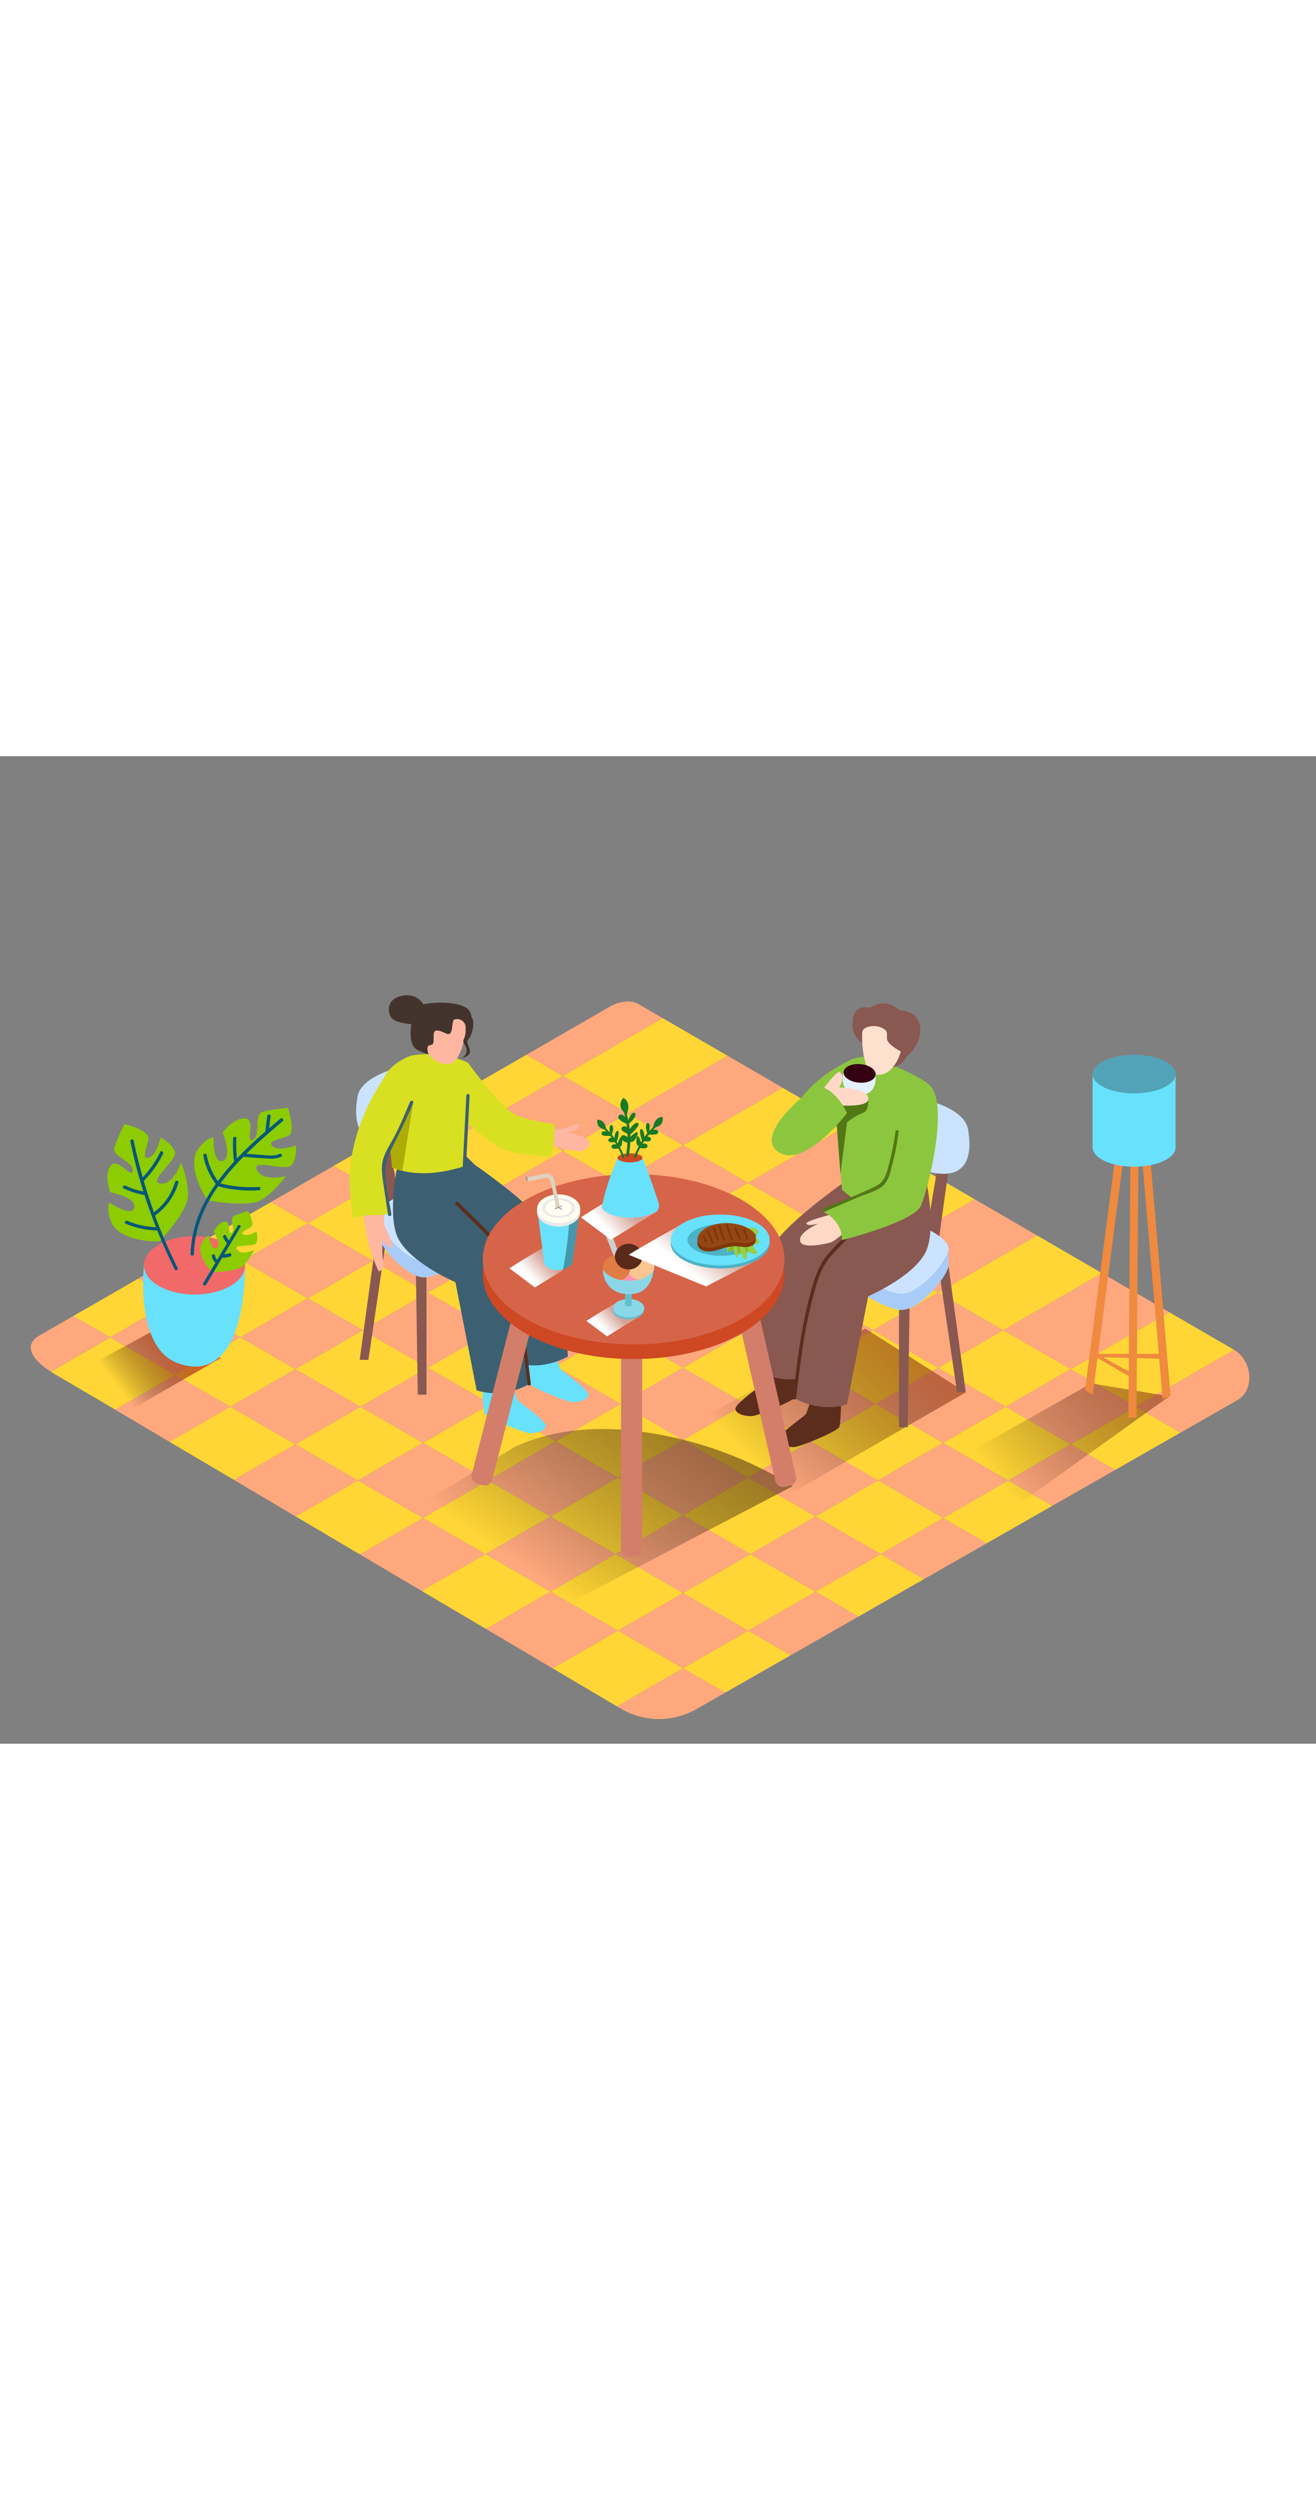 <svg xmlns="http://www.w3.org/2000/svg" xmlns:xlink="http://www.w3.org/1999/xlink" viewBox="0 0 400 300" data-imageid="restaurant-isometric" imageName="Restaurant" class="illustrations_image" style="width: 158px;"><rect x="0" y="0" width="400" height="300" fill="#808080" stroke="none"/><defs><linearGradient id="linear-gradient" x1="163.55" y1="250.4" x2="230.86" y2="156.16" gradientUnits="userSpaceOnUse"><stop offset="0" stop-opacity="0"/><stop offset="1" stop-color="#935a24"/></linearGradient><linearGradient id="linear-gradient-2" x1="231.54" y1="216.91" x2="299.79" y2="148.66" gradientUnits="userSpaceOnUse"><stop offset="0" stop-opacity="0"/><stop offset="1" stop-color="#f15a24"/></linearGradient><linearGradient id="linear-gradient-3" x1="36.06" y1="192.02" x2="57.55" y2="175.14" xlink:href="#linear-gradient-2"/><linearGradient id="linear-gradient-4" x1="303.41" y1="220.35" x2="379.04" y2="158.95" xlink:href="#linear-gradient-2"/><linearGradient id="linear-gradient-5" x1="187.7" y1="169.66" x2="183.37" y2="173.62" gradientUnits="userSpaceOnUse"><stop offset="0" stop-color="#d4a397"/><stop offset="1" stop-color="#fff"/></linearGradient><linearGradient id="linear-gradient-6" x1="166.21" y1="152.88" x2="160.86" y2="157.76" xlink:href="#linear-gradient-5"/><linearGradient id="linear-gradient-7" x1="215.16" y1="146.62" x2="208.3" y2="155.45" xlink:href="#linear-gradient-5"/><linearGradient id="linear-gradient-8" x1="190.28" y1="137.3" x2="183.99" y2="143.04" xlink:href="#linear-gradient-5"/></defs><title>PP</title><g style="isolation:isolate"><g id="Layer_2" data-name="Layer 2"><polygon points="285.14 162.97 315.22 145.6 296.26 134.6 266.13 152 285.14 162.97" fill="#ffa87d"/><polygon points="266.13 196.76 286.65 208.61 305.66 197.63 285.14 185.79 266.13 196.76" fill="#ffa87d"/><polygon points="73.76 153.28 62.6 146.84 42.06 158.68 53.24 165.13 73.76 153.28" fill="#ffa87d"/><polygon points="227.36 219.14 247.88 230.99 266.89 220.02 246.37 208.17 227.36 219.14" fill="#ffa87d"/><polygon points="112.53 130.9 101.41 124.47 82.38 135.44 93.53 141.87 112.53 130.9" fill="#ffa87d"/><polygon points="187.08 242.4 207.6 254.25 228.12 242.4 207.6 230.55 187.08 242.4" fill="#ffa87d"/><polygon points="151.3 108.52 140.21 102.11 121.19 113.08 132.29 119.49 151.3 108.52" fill="#ffa87d"/><path d="M201.44,79.57,194,75.26c-2.64-1.53-6.59-.48-9.18,1.13L160,90.71l11.07,6.39Z" fill="#ffa87d"/><polygon points="207.6 118.2 237.88 100.72 221.15 91.01 190.83 108.52 207.6 118.2" fill="#ffa87d"/><polygon points="246.37 140.58 276.55 123.16 257.6 112.16 227.36 129.61 246.37 140.58" fill="#ffa87d"/><polygon points="188.6 196.76 207.6 207.73 226.61 196.76 207.6 185.79 188.6 196.76" fill="#ffa87d"/><polygon points="246.37 185.35 265.38 174.38 246.37 163.41 227.36 174.38 246.37 185.35" fill="#ffa87d"/><polygon points="168.83 208.17 148.31 220.02 167.32 230.99 187.84 219.14 168.83 208.17" fill="#ffa87d"/><polygon points="168.83 163.41 149.83 174.38 168.83 185.35 187.84 174.38 168.83 163.41" fill="#ffa87d"/><polygon points="207.6 162.97 226.61 152 207.6 141.02 188.59 152 207.6 162.97" fill="#ffa87d"/><polygon points="93.53 164.69 73.01 176.54 89.78 186.22 110.3 174.38 93.53 164.69" fill="#ffa87d"/><polygon points="130.06 185.79 109.54 197.63 128.55 208.61 149.07 196.76 130.06 185.79" fill="#ffa87d"/><polygon points="187.84 129.61 171.06 119.93 152.06 130.9 168.83 140.58 187.84 129.61" fill="#ffa87d"/><polygon points="149.07 152 132.29 142.31 113.29 153.28 130.06 162.97 149.07 152" fill="#ffa87d"/><polygon points="325.42 186.22 355.4 168.92 334.93 157.04 304.9 174.38 325.42 186.22" fill="#ffa87d"/><polygon points="306.42 220.02 319.81 227.75 338.93 216.84 325.42 209.04 306.42 220.02" fill="#ffa87d"/><polygon points="89.78 209.04 71.08 219.84 89.86 230.95 108.79 220.02 89.78 209.04" fill="#ffa87d"/><polygon points="227.36 265.66 240.32 273.14 260.95 261.36 247.88 253.81 227.36 265.66" fill="#ffa87d"/><polygon points="267.65 242.4 280.83 250.01 299.94 239.1 286.65 231.43 267.65 242.4" fill="#ffa87d"/><polygon points="128.55 231.43 109.39 242.49 128.17 253.59 147.56 242.4 128.55 231.43" fill="#ffa87d"/><polygon points="53.24 187.95 34.96 198.5 51.54 208.3 70.02 197.63 53.24 187.95" fill="#ffa87d"/><path d="M22.28,170.07l-10.57,6.09c-5,3.09-1.25,7.69,3.72,10.79l18-10.42Z" fill="#ffa87d"/><path d="M187.52,288.66l1.55.91a22.94,22.94,0,0,0,22.74-.16l8.64-4.93-12.84-7.41Z" fill="#ffa87d"/><path d="M375.11,180.36l-29.92,17.28,13.62,7.86,17.27-9.86C381.57,192.45,380.59,183.55,375.11,180.36Z" fill="#ffa87d"/><polygon points="167.32 253.81 147.71 265.13 167.99 277.12 187.84 265.66 167.32 253.81" fill="#ffa87d"/><polygon points="73.01 176.54 53.24 187.95 70.02 197.63 89.78 186.22 73.01 176.54" fill="#ffd636"/><polygon points="109.54 197.63 89.78 209.04 108.79 220.02 128.55 208.61 109.54 197.63" fill="#ffd636"/><polygon points="187.08 242.4 167.32 253.81 187.84 265.66 207.6 254.25 187.08 242.4" fill="#ffd636"/><polygon points="53.24 165.13 42.06 158.68 22.28 170.07 33.48 176.54 53.24 165.13" fill="#ffd636"/><polygon points="207.6 277.07 220.44 284.48 240.32 273.14 227.36 265.66 207.6 277.07" fill="#ffd636"/><polygon points="148.31 220.02 128.55 231.43 147.56 242.4 167.32 230.99 148.31 220.02" fill="#ffd636"/><polygon points="247.88 253.81 260.95 261.36 280.83 250.01 267.65 242.4 247.88 253.81" fill="#ffd636"/><polygon points="188.6 196.76 168.83 208.17 187.84 219.14 207.6 207.73 188.6 196.76" fill="#ffd636"/><polygon points="130.06 162.97 113.29 153.28 93.53 164.69 110.3 174.38 130.06 162.97" fill="#ffd636"/><polygon points="207.6 230.55 228.12 242.4 247.88 230.99 227.36 219.14 207.6 230.55" fill="#ffd636"/><polygon points="149.83 174.38 130.06 185.79 149.07 196.76 168.83 185.35 149.83 174.38" fill="#ffd636"/><polygon points="93.53 141.87 82.38 135.44 62.6 146.84 73.76 153.28 93.53 141.87" fill="#ffd636"/><polygon points="132.29 119.49 121.19 113.08 101.41 124.47 112.53 130.9 132.29 119.49" fill="#ffd636"/><polygon points="226.61 196.76 246.37 185.35 227.36 174.38 207.6 185.79 226.61 196.76" fill="#ffd636"/><polygon points="187.84 174.38 207.6 162.97 188.59 152 168.83 163.41 187.84 174.38" fill="#ffd636"/><polygon points="246.37 208.17 266.89 220.02 286.65 208.61 266.13 196.76 246.37 208.17" fill="#ffd636"/><polygon points="168.83 140.58 152.06 130.9 132.29 142.31 149.07 152 168.83 140.58" fill="#ffd636"/><polygon points="286.65 231.43 299.94 239.1 319.81 227.75 306.42 220.02 286.65 231.43" fill="#ffd636"/><polygon points="305.66 197.63 325.42 186.22 304.9 174.38 285.14 185.79 305.66 197.63" fill="#ffd636"/><polygon points="226.61 152 246.37 140.58 227.36 129.61 207.6 141.02 226.61 152" fill="#ffd636"/><polygon points="265.38 174.38 285.14 162.97 266.13 152 246.37 163.41 265.38 174.38" fill="#ffd636"/><polygon points="171.06 97.11 159.99 90.71 140.21 102.11 151.3 108.52 171.06 97.11" fill="#ffd636"/><polygon points="187.84 129.61 207.6 118.2 190.83 108.52 171.06 119.93 187.84 129.61" fill="#ffd636"/><polygon points="325.42 209.04 338.93 216.84 358.8 205.5 345.18 197.63 325.42 209.04" fill="#ffd636"/><polygon points="207.6 254.25 227.36 265.66 247.88 253.81 228.12 242.4 207.6 254.25" fill="#ffd636"/><polygon points="187.84 265.66 167.99 277.12 187.52 288.66 207.6 277.07 187.84 265.66" fill="#ffd636"/><path d="M345.18,197.63l29.92-17.28h0l-19.7-11.43-30,17.31Z" fill="#ffd636"/><polygon points="286.65 208.61 306.42 220.02 325.42 209.04 305.66 197.63 286.65 208.61" fill="#ffd636"/><polygon points="247.88 230.99 267.65 242.4 286.65 231.43 266.89 220.02 247.88 230.99" fill="#ffd636"/><polygon points="187.84 265.66 207.6 277.07 227.36 265.66 207.6 254.25 187.84 265.66" fill="#ffa87d"/><polygon points="228.12 242.4 247.88 253.81 267.65 242.4 247.88 230.99 228.12 242.4" fill="#ffa87d"/><polygon points="266.89 220.02 286.65 231.43 306.42 220.02 286.65 208.61 266.89 220.02" fill="#ffa87d"/><polygon points="305.66 197.63 325.42 209.04 345.18 197.63 325.42 186.22 305.66 197.63" fill="#ffa87d"/><polygon points="207.6 207.73 227.36 219.14 246.37 208.17 226.61 196.76 207.6 207.73" fill="#ffd636"/><polygon points="266.13 196.76 285.14 185.79 265.38 174.38 246.37 185.35 266.13 196.76" fill="#ffd636"/><polygon points="187.84 219.14 167.32 230.99 187.08 242.4 207.6 230.55 187.84 219.14" fill="#ffd636"/><polygon points="147.56 242.4 128.17 253.59 147.71 265.13 167.32 253.81 147.56 242.4" fill="#ffd636"/><polygon points="304.9 174.38 334.93 157.04 315.22 145.6 285.14 162.97 304.9 174.38" fill="#ffd636"/><polygon points="167.32 230.99 147.56 242.4 167.32 253.81 187.08 242.4 167.32 230.99" fill="#ffa87d"/><polygon points="187.84 219.14 207.6 230.55 227.36 219.14 207.6 207.73 187.84 219.14" fill="#ffa87d"/><polygon points="226.61 196.76 246.37 208.17 266.13 196.76 246.37 185.35 226.61 196.76" fill="#ffa87d"/><polygon points="285.14 185.79 304.9 174.38 285.14 162.97 265.38 174.38 285.14 185.79" fill="#ffa87d"/><polygon points="227.36 174.38 246.37 163.41 226.61 152 207.6 162.97 227.36 174.38" fill="#ffd636"/><polygon points="187.84 174.38 168.83 185.35 188.6 196.76 207.6 185.79 187.84 174.38" fill="#ffd636"/><polygon points="266.13 152 296.26 134.6 276.55 123.16 246.37 140.58 266.13 152" fill="#ffd636"/><polygon points="108.79 220.02 89.86 230.95 109.39 242.49 128.55 231.43 108.79 220.02" fill="#ffd636"/><polygon points="149.07 196.76 128.55 208.61 148.31 220.02 168.83 208.17 149.07 196.76" fill="#ffd636"/><polygon points="128.55 208.61 108.79 220.02 128.55 231.43 148.31 220.02 128.55 208.61" fill="#ffa87d"/><polygon points="168.83 185.35 149.07 196.76 168.83 208.17 188.6 196.76 168.83 185.35" fill="#ffa87d"/><polygon points="207.6 185.79 227.36 174.38 207.6 162.97 187.84 174.38 207.6 185.79" fill="#ffa87d"/><polygon points="246.37 163.41 266.13 152 246.37 140.58 226.61 152 246.37 163.41" fill="#ffa87d"/><polygon points="110.3 174.38 89.78 186.22 109.54 197.63 130.06 185.79 110.3 174.38" fill="#ffd636"/><polygon points="188.59 152 207.6 141.02 187.84 129.61 168.83 140.58 188.59 152" fill="#ffd636"/><polygon points="70.02 197.63 51.54 208.3 71.08 219.84 89.78 209.04 70.02 197.63" fill="#ffd636"/><polygon points="168.83 163.41 149.07 152 130.06 162.97 149.83 174.38 168.83 163.41" fill="#ffd636"/><polygon points="227.36 129.61 257.6 112.16 237.88 100.72 207.6 118.2 227.36 129.61" fill="#ffd636"/><polygon points="89.78 186.22 70.02 197.63 89.78 209.04 109.54 197.63 89.78 186.22" fill="#ffa87d"/><polygon points="130.06 162.97 110.3 174.38 130.06 185.79 149.83 174.38 130.06 162.97" fill="#ffa87d"/><polygon points="188.59 152 168.83 140.58 149.07 152 168.83 163.41 188.59 152" fill="#ffa87d"/><polygon points="207.6 141.02 227.36 129.61 207.6 118.2 187.84 129.61 207.6 141.02" fill="#ffa87d"/><polygon points="93.53 164.69 73.76 153.28 53.24 165.13 73.01 176.54 93.53 164.69" fill="#ffd636"/><polygon points="190.83 108.52 221.15 91.01 201.44 79.57 171.06 97.11 190.83 108.52" fill="#ffd636"/><path d="M33.48,176.54,15.43,187q.56.35,1.13.67L35,198.5l18.28-10.55Z" fill="#ffd636"/><polygon points="132.29 142.31 112.53 130.9 93.53 141.87 113.29 153.28 132.29 142.31" fill="#ffd636"/><polygon points="171.06 119.93 151.3 108.52 132.29 119.49 152.06 130.9 171.06 119.93" fill="#ffd636"/><polygon points="53.24 165.13 33.48 176.54 53.24 187.95 73.01 176.54 53.24 165.13" fill="#ffa87d"/><polygon points="113.29 153.28 93.53 141.87 73.76 153.28 93.53 164.69 113.29 153.28" fill="#ffa87d"/><polygon points="152.06 130.9 132.29 119.49 112.53 130.9 132.29 142.31 152.06 130.9" fill="#ffa87d"/><polygon points="190.83 108.52 171.06 97.11 151.3 108.52 171.06 119.93 190.83 108.52" fill="#ffa87d"/><polyline points="129.63 158.32 129.63 193.98 126.99 193.98 126.42 157.4" fill="#895851"/><polyline points="114.62 144.6 109.33 183.38 111.98 183.38 117.5 146.04" fill="#895851"/><path d="M113.18,107.74c.7,2,4.65,31.7,4.65,31.7l4-1.33-5.18-30.53" fill="#895851"/><path d="M124.2,137.18s-10.65,4.09-9.58,8.11,9.57,13.87,15,13,12.09-5.59,12.09-5.59" fill="#a9cbf8"/><path d="M124.2,132.29s-10.65,4.09-9.58,8.11,9.57,13.87,15,13,12.09-5.59,12.09-5.59" fill="#cbe3ff"/><path d="M120,94.94s-10.29,2.57-11.33,8.49-1.34,16.84,13.26,12.6,7.71-15.21,7.71-15.21" fill="#cbe3ff"/><path d="M167.38,177.33s2.46,8.07,3,8.89,8.61,6.15,8.48,7.79-3.18,2.32-5.08,2.19-12.83-4.7-13.52-6-.68-12.83-.68-12.83Z" fill="#68e1fd" class="target-color"/><path d="M154.41,186.77s2.46,8.07,3,8.89,8.61,6.15,8.48,7.79-3.18,2.32-5.08,2.19-12.83-4.7-13.52-6-.68-12.83-.68-12.83Z" fill="#68e1fd" class="target-color"/><path d="M144.34,124.14S165.4,138.59,168.12,146s4.5,36.35,4.5,36.35-7.37,4.58-15.94,1.88l-6.45-32.85s-15.31-6.54-18-14.72.94-23.43.94-23.43" fill="#3c6071"/><path d="M121.37,121.65s-3.63,15.26-.94,23.43,18,14.72,18,14.72l6.45,32.85c8.57,2.69,15.94-1.88,15.94-1.88s-1.78-29-4.5-36.35-23.77-21.81-23.77-21.81,3.82-7.7.84-11S121.37,121.65,121.37,121.65Z" fill="#3c6071"/><path d="M139.27,135.52c3.79,3.78,7.85,7.43,11.38,11.46,3.06,3.5,4.27,7.95,5.46,12.35,2.77,10.26,4,20.85,5.23,31.38.07.64-.93.63-1,0-1.18-10.13-2.38-20.31-5-30.2-1.26-4.85-2.53-9.67-6-13.44s-7.21-7.24-10.82-10.84A.5.5,0,0,1,139.27,135.52Z" fill="#5c2d1d"/><path d="M165.08,113.41s4.57,0,5.18,0,5.46-2.15,5.71-1.4c.54,1.62-3.42,2.25-3.42,2.25s5.81,1.12,6.58,2.79-1.43,2.46-2.27,2.88-6.6-.86-6.6-.86L163,117" fill="#ffb7a2"/><path d="M168.56,111.76c-3.79-.52-8.61-1.38-11.55-2.67-4.09-1.79-11.37-11.33-14.69-15.88-.59-.29-1.2-.55-1.81-.79l-.87,17.36s6.41,5,11,8.48c3.1,2.36,11.71,3.15,17,3.42A54.41,54.41,0,0,0,168.56,111.76Z" fill="#d9e021"/><path d="M141.2,124.55c.59-5.63,1.58-15.31,1.48-15.5-3.1-6.17-23.26-5.66-24.24-2.57-.71,2.24.2,12.8.75,18.49C126.16,127.78,134.06,126.81,141.2,124.55Z" fill="#d9e021"/><path d="M115.11,156.48a49.37,49.37,0,0,1-3.51-9.94,86.18,86.18,0,0,1-1.42-11.33l6.57,3.28v3.9s3.16,6.21,2.29,6.75-2.72-2-2.72-2a27.42,27.42,0,0,0,0,5.34C116.63,154.16,116.82,156.16,115.11,156.48Z" fill="#ffb7a2"/><path d="M106.22,126.85c1.32-16.22,8.94-26.4,11-30.1,1.53-2.79,5.49-5,7.65-5.76.93-.17,1.86-.31,2.81-.39l2.23-.1A28,28,0,0,1,141.95,93a50.79,50.79,0,0,1,1.16,11.08c-1.63,5.17-3.18,10.36-4.77,15.54-6.27-.35-18.58-4-18.58-4l-3.46,9.25s1.4,9.17,1.89,14c-2.3,1-5.52.19-8,.83-1.15.3-2,.25-3.12.54C106.74,136.29,106,129.13,106.22,126.85Z" fill="#d9e021"/><path d="M141.71,79.82c.32.15-.52,14.81-6.45,13.7s-6.1-6-6-7.22,2.69-4.45,3.55-5.67S140.34,79.17,141.71,79.82Z" fill="#ffb7a2"/><path d="M141.51,83.63l.2-3.8s-2.9-1-3.76.23,0,5.3-2.47,4.14-3.64-1.34-3.68.58.28,2.85-1.09,3-.56,2.44-.56,2.44,1.11,1-3.13-.92S125.35,76,128.5,75.39c5-1,13.66-.8,14.58,2.83A5,5,0,0,1,141.51,83.63Z" fill="#42342d"/><path d="M143.25,79.32c1.36,1.14.17,5.64-.84,6.65s.55,2.34.42,3.9-3.11,2-3.11,2a2.56,2.56,0,0,0,1.57-4.08c-1.29-2,.56-1.61.26-5.26A2.59,2.59,0,0,0,138,80.05s.18-2.49,2.24-2.27A4.56,4.56,0,0,1,143.25,79.32Z" fill="#42342d"/><path d="M129.84,78.27s-1-6.16-6.75-5.61-5.48,5.18-4,6.93,7.47,1.94,7.47,1.94" fill="#42342d"/><path d="M141.74,103.1c0-.64,1-.64,1,0l-1.35,26.52c0,.64-1,.64-1,0Z" fill="#3c6071"/><polygon points="125.58 105.25 122.29 125.96 119.19 124.98 118.58 117.86 125.58 105.25" fill="#adad05"/><path d="M116.56,122.08c.82-2.48,2.39-4.7,3.56-7,1.66-3.29,3.08-6.68,4.5-10.08.24-.59,1.21-.33,1,.27-2.14,5.13-4.59,10-7.11,15-2.88,5.68-.45,12.84.45,18.83.09.63-.87.9-1,.27q-.75-5-1.5-9.93C116.1,126.92,115.76,124.5,116.56,122.08Z" fill="#3c6071"/><path d="M203.45,206.7c-15.48-3.32-32.51-3.66-47.08,3.18l-37.08,22.74c5.19,4.22,43,23.82,48.68,27.28l73-38.15A116.24,116.24,0,0,0,203.45,206.7Z" fill="url(#linear-gradient)"/><polyline points="293.55 193.26 229.71 230.12 203.98 206.1 243.39 184.76 263 173.88 293.55 193.26" fill="url(#linear-gradient-2)"/><polyline points="273.25 168.21 273.25 203.87 275.89 203.87 276.46 167.28" fill="#895851"/><polyline points="288.26 154.49 293.55 193.26 290.91 193.26 285.38 155.93" fill="#895851"/><path d="M235,181.6s-2.46,8.07-3,8.89-8.61,6.15-8.48,7.79,3.18,2.32,5.08,2.19,12.83-4.7,13.52-6,.68-12.83.68-12.83Z" fill="#5c2d1d"/><path d="M247.92,191s-2.46,8.07-3,8.89-8.61,6.15-8.48,7.79,3.18,2.32,5.08,2.19,12.83-4.7,13.52-6,.68-12.83.68-12.83Z" fill="#5c2d1d"/><path d="M289.7,117.63c-.7,2-4.65,31.7-4.65,31.7l-4-1.33,5.18-30.53" fill="#895851"/><polyline points="288.26 154.49 288.34 149.7 284.1 151.15 285.38 155.93" fill="#a9cbf8"/><path d="M278.68,147.07s10.65,4.09,9.58,8.11-9.57,13.87-15,13-12.09-5.59-12.09-5.59" fill="#a9cbf8"/><path d="M278.68,142.17s10.65,4.09,9.58,8.11-9.57,13.87-15,13-12.09-5.59-12.09-5.59" fill="#cbe3ff"/><path d="M282.9,104.83s10.29,2.57,11.33,8.49,1.34,16.84-13.26,12.6-7.71-15.21-7.71-15.21" fill="#cbe3ff"/><path d="M258,128.42s-21.06,14.45-23.77,21.81-4.5,36.35-4.5,36.35,7.37,4.58,15.94,1.88l6.45-32.85s15.31-6.54,18-14.72-.94-23.43-.94-23.43" fill="#895851"/><path d="M269.79,136.87S248.73,151.32,246,158.68s-4.5,36.35-4.5,36.35,7.37,4.58,15.94,1.88l6.45-32.85s15.31-6.54,18-14.72-.94-23.43-.94-23.43" fill="#895851"/><path d="M278.15,137.18c3.59-8.74,6.84-34.09,4.67-36.88-2.54-3.27-17-8.61-17-8.61a10.75,10.75,0,0,0-9.87,2.25c-3.52,3-1,26.14,0,37.76C262.07,137.38,269.32,138.77,278.15,137.18Z" fill="#8cc63f"/><path d="M279.54,81.62c-.73-3.22-3.29-4.35-6.18-4.41a6.21,6.21,0,0,0-1.88-1.41,6.72,6.72,0,0,0-7.08.72,4.56,4.56,0,0,0-2.28-.19c-2.27.43-3,2.6-2.93,4.65,0,.08,0,.16,0,.24-.52,3.49,2.53,5.65,2.53,5.65l9.65,7.7a8,8,0,0,0,3.45-2.08,4.26,4.26,0,0,0,.75-1.33,1.68,1.68,0,0,0,.26-.17C278.52,88.78,280.34,85.15,279.54,81.62Z" fill="#895851"/><path d="M262.05,84.07c0,1.21-.38,12.58,4.76,12.72s7-7.08,7-7.08-4.22-2.17-4.22-3.92.34-2.45-1.76-3.37S262,82.06,262.05,84.07Z" fill="#ffe0ce"/><path d="M259.15,92S243,98.82,240.47,110.58c-3.5,16.3,17.56-.78,17.56-.78" fill="#8cc63f"/><path d="M256.41,96s-1.95,6.17,4.34,6.8,5.4-6,5.4-6" fill="#e4f1ff"/><ellipse cx="261.28" cy="96.36" rx="2.82" ry="4.89" transform="translate(143.66 348.78) rotate(-85.26)" fill="#350011"/><path d="M263.9,104s.46,3.7-1.69,4.38a17.69,17.69,0,0,0-4.76,2.89l-2,15.71L254.34,112l1.38-6.66Z" fill="#527717"/><path d="M248,104s6.24-8.67,7.18-8.06c2.06,1.36-.1,4.7-.1,4.7s8.65.17,8.87,3.36-11.06,1.91-11.06,1.91l-3,2.13" fill="#ffd8c6"/><path d="M248.95,100.19c-1.3-.3-20.41,14.41-12.43,20,7.8,5.45,20.93-11.76,20.93-11.76S254.5,101.47,248.95,100.19Z" fill="#8cc63f"/><path d="M263.06,139.79c-3.79,3.78-7.85,7.43-11.38,11.46-3.06,3.5-4.27,7.95-5.46,12.35-2.77,10.26-4,20.85-5.23,31.38-.07.64.93.63,1,0,1.18-10.13,2.38-20.31,5-30.2,1.26-4.85,2.53-9.67,6-13.44s7.21-7.24,10.82-10.84A.5.5,0,0,0,263.06,139.79Z" fill="#5c2d1d"/><path d="M255,138.61s-10.22,2.45-9.88,3.38,3.69,0,3.69,0-6.85,2.86-5.45,5.7c.91,1.84,7.41.59,9.17,0s6.58-5.28,6.58-5.28Z" fill="#ffd8c6"/><path d="M273.25,110.71s-2.2,15.9-3.87,18-19,9.77-19,9.77,5.65,2.54,5.52,8.54c0,0,21.8-5.44,24-10.45s8.51-30.2,2.94-36.32S273.25,110.71,273.25,110.71Z" fill="#8cc63f"/><path d="M272.14,114.08a65.11,65.11,0,0,1-1.67,8.85c-.73,2.77-1.25,6.1-4,7.52-5.13,2.67-10.75,4.65-16.06,6.94-.59.25-.08,1.12.5.86l10-4.31c2.4-1,6-1.85,7.85-3.82,1.6-1.72,2.09-4.76,2.66-6.93a67.3,67.3,0,0,0,1.71-9.12C273.22,113.44,272.22,113.45,272.14,114.08Z" fill="#527717"/><path d="M38.28,199.4l28.9-16.6L47,174.32,21.87,188A145.55,145.55,0,0,0,38.28,199.4Z" fill="url(#linear-gradient-3)"/><path d="M43.77,154.67s-2.9,24.92,10.28,29.74,20.24-7.72,20.44-29.74" fill="#68e1fd" class="target-color"/><ellipse cx="59.14" cy="154.67" rx="15.36" ry="8.88" fill="#f2696a"/><path d="M63.07,134.92s-6-8.71-3.4-14.72c0,0,2.17-3.87,5.24-4.48,0,0-.31,8.25,2.77,7.2s0-8.64,0-8.64,3.23-4.37,6.76-4.23,0,7.72,2.46,6.46.15-7.71,2.92-8.48a58.06,58.06,0,0,1,7.68-1.23s2.61,7.53,0,8.6-6.45,1.44-4.61,3.1,7.07-.25,7.07-.25.33,4.24-1.45,6.07-12.22-2.22-10.38,1.42,8.76,1.82,8.76,1.82-3.53,5.05-7.68,7.35S63.07,134.92,63.07,134.92Z" fill="#8ccc00"/><path d="M64.48,156.71s-4.35-4.3-3.5-8c0,0,.82-2.43,2.5-3.1,0,0,.71,4.72,2.34,3.79s-.92-4.9-.92-4.9,1.37-2.83,3.39-3.12.82,4.38,2.09,3.41-.74-4.39.75-5.12a33.54,33.54,0,0,1,4.23-1.52s2.29,4,.92,4.88-3.51,1.51-2.29,2.25,4-.89,4-.89.64,2.37-.18,3.6-7.18,0-5.74,1.91,5.17.1,5.17.1a16.35,16.35,0,0,1-3.58,5C71.53,156.74,64.48,156.71,64.48,156.71Z" fill="#8ccc00"/><path d="M48.47,147.42s-10.58.41-14.24-5c0,0-2.1-3.91-1-6.83,0,0,6.8,4.69,7.56,1.54s-7.28-4.64-7.28-4.64-2-5.07.06-8,6.51,4.15,6.77,1.4-6.42-4.27-5.58-7a58.06,58.06,0,0,1,3.09-7.14s7.75,1.84,7.26,4.62-2.25,6.22.14,5.55,3.59-6.09,3.59-6.09,3.75,2,4.34,4.48-8.44,9.12-4.38,9.52,6.24-6.41,6.24-6.41,2.36,5.69,2.08,10.43S48.47,147.42,48.47,147.42Z" fill="#8ccc00"/><path d="M85.2,110.14q-1.68,1.42-3.38,2.9c.12-1.2.26-2.39.45-3.58.1-.63-.86-.9-1-.27q-.38,2.39-.58,4.8c-3,2.6-5.91,5.32-8.65,8.21a35.69,35.69,0,0,1-.18-6.11c0-.64-1-.64-1,0a36.71,36.71,0,0,0,.3,7.06,69.17,69.17,0,0,0-4.92,5.94,19.81,19.81,0,0,1-3.43-8c-.12-.63-1.08-.36-1,.27a20.49,20.49,0,0,0,3.69,8.47.51.51,0,0,0,.1.09c-4.4,6.23-7.42,13.22-7.68,21.32,0,.64,1,.64,1,0,.25-7.8,3.14-14.56,7.36-20.59a38.56,38.56,0,0,0,12.39,1.21c.64,0,.64-1,0-1A37.78,37.78,0,0,1,67,129.78a72.53,72.53,0,0,1,7-8.09l.09,0c2.33.21,4.67.41,7,.5a8.55,8.55,0,0,0,4.35-.5c.58-.29.07-1.15-.5-.86-1.62.81-3.87.38-5.6.28-1.48-.09-3-.21-4.44-.34,3.57-3.53,7.38-6.81,11.07-9.94C86.4,110.43,85.69,109.73,85.2,110.14Z" fill="#06577a"/><path d="M54.22,129.61a.5.5,0,0,0-1-.27,17.71,17.71,0,0,1-6.42,9.22q-1.7-4.72-3.11-9.53a29.87,29.87,0,0,0,5.87-8.28c.28-.58-.59-1.09-.86-.5a29.1,29.1,0,0,1-5.33,7.67c-1-3.68-2-7.39-2.74-11.15-.13-.63-1.09-.36-1,.27q1.59,7.7,3.94,15.2a23.45,23.45,0,0,1-5.46-1.78c-.58-.27-1.09.59-.5.86a24.53,24.53,0,0,0,6.31,2h0c1.05,3.29,2.24,6.54,3.5,9.76a24.18,24.18,0,0,1-8.7-1.92c-.59-.25-1.1.61-.5.86a25.51,25.51,0,0,0,9.59,2.07q2.41,6,5.3,11.83c.29.58,1.15.07.86-.5a156.06,156.06,0,0,1-6.85-15.87h0A18.81,18.81,0,0,0,54.22,129.61Z" fill="#06577a"/><path d="M72.33,142.53l-2.75,4.61a8.62,8.62,0,0,1-.87-1.44c-.28-.58-1.14-.07-.86.5A9.53,9.53,0,0,0,69,148l0,0-3,5a2,2,0,0,1-.61-1.2c-.08-.63-1.08-.64-1,0a3.15,3.15,0,0,0,1.1,2.06l-3.73,6.26a.5.5,0,0,0,.86.5l4.92-8.25a7.47,7.47,0,0,0,2.43-.37c.61-.2.35-1.17-.27-1a6.65,6.65,0,0,1-1.55.29l5-8.36A.5.5,0,0,0,72.33,142.53Z" fill="#06577a"/><rect x="151.95" y="147.96" width="6.42" height="74.46" rx="2.26" ry="2.26" transform="translate(50.78 -32.7) rotate(14.36)" fill="#d37e6a"/><rect x="188.76" y="168.74" width="6.42" height="74.46" rx="2.26" ry="2.26" fill="#d37e6a"/><rect x="227.87" y="148.26" width="6.42" height="74.46" rx="2.26" ry="2.26" transform="translate(-35.36 55.81) rotate(-12.8)" fill="#d37e6a"/><ellipse cx="192.59" cy="157.28" rx="45.85" ry="25.87" fill="#ce4823"/><ellipse cx="192.59" cy="152.83" rx="45.85" ry="25.87" fill="#d66449"/><path d="M331.66,190.54l-38.14,21.52s4.47,8.87,17.36,14.29l44.52-31.88" fill="url(#linear-gradient-4)"/><path d="M334.49,181.56a3,3,0,0,1-1.23-.27l-.19,1.25,20,.51v-1.49Z" fill="#ef8a3f"/><path d="M333.25,181.34l-.18,1.2,11.05,6.38v-1.55C340.39,185.56,336.8,183.49,333.25,181.34Z" fill="#ef8a3f"/><path d="M344.41,95a3.19,3.19,0,0,1-1.92-.28L329.8,192.61c.77.47,1.57.89,2.35,1.33L345,95Z" fill="#ef8a3f"/><path d="M347.33,94.92a6.38,6.38,0,0,1-1.39,0c-.37,0-.75,0-1.12.06l8.57,100.34a20.33,20.33,0,0,1,2-.85l.34-.17.06,0Z" fill="#ef8a3f"/><path d="M345.94,94.93a11.51,11.51,0,0,0-1.53.11,3.81,3.81,0,0,1-.6,0l-.84,106h0a2.61,2.61,0,0,1,1.34-.11H345l.42,0,.84-106Z" fill="#ef8a3f"/><path d="M332.1,96.62v21.92s25.22.75,25.22,0V96.62" fill="#68e1fd" class="target-color"/><ellipse cx="344.71" cy="96.58" rx="12.61" ry="5.84" fill="#68e1fd" class="target-color"/><ellipse cx="344.71" cy="96.58" rx="12.61" ry="5.84" fill="#3c6071" opacity="0.49"/><ellipse cx="344.71" cy="118.87" rx="12.61" ry="5.84" fill="#68e1fd" class="target-color"/><path d="M194.13,169.69c0-.45,0-.89-.08-1.33l-5.66-2.88c-2.57,1.39-7.71,4.45-10.14,6.08l6.25,4.7,10.32-6.36c.26-.37-.79.3-.66-.13A.15.15,0,0,1,194.13,169.69Z" fill="url(#linear-gradient-5)" style="mix-blend-mode:multiply"/><path d="M188.36,152s-2.94-8.66-3.67-9.14-1.84.39-1.46.89,3.91,9.57,3.91,9.57" fill="#cccece"/><rect x="187.15" y="155.7" width="7.11" height="5.21" fill="#fc93b4"/><ellipse cx="190.95" cy="168.27" rx="4.75" ry="2.8" fill="#64becc"/><ellipse cx="191.08" cy="167.7" rx="4.75" ry="2.8" fill="#8bd7e8"/><path d="M190,163.16v3.68a1.7,1.7,0,0,0,2,0v-3.68" fill="#64becc"/><ellipse cx="194.71" cy="155.14" rx="4.18" ry="3.91" fill="#f8c691"/><ellipse cx="187.41" cy="155.51" rx="4.18" ry="3.91" fill="#e07d46"/><ellipse cx="191.08" cy="152.02" rx="4.18" ry="3.91" fill="#592a1a"/><path d="M183.24,155.93s1.86,3.43,8,3.43,7.44-3.43,7.44-3.43-.33,7.52-7.32,7.52S183.24,158,183.24,155.93Z" fill="#8bd7e8"/><path d="M166.42,148.59c-3.36,1.88-8.83,5.15-11.55,7l7.71,5.8,8.44-5.2A23.59,23.59,0,0,0,166.42,148.59Z" fill="url(#linear-gradient-6)" style="mix-blend-mode:multiply"/><path d="M160,127.64s-.31.14-.18.7.44.54.64.49S160.54,127.61,160,127.64Z" fill="#968d7e"/><path d="M176.06,139.25l-2.14,14.95a6.15,6.15,0,0,1-4.41,1.92c-2.78,0-4.06-1.57-4.13-2.21s-1.85-14.66-1.85-14.66Z" fill="#68e1fd" class="target-color"/><path d="M173.17,139.26h2.89l-2.14,14.95a6.2,6.2,0,0,1-2.77,1.68A126.3,126.3,0,0,0,173.17,139.26Z" opacity="0.33"/><polyline points="176.35 137.47 176.35 138.56 163.25 138.75 163.25 137.47" fill="#ebeae8"/><ellipse cx="169.8" cy="138.56" rx="6.55" ry="4.35" fill="#ebeae8"/><ellipse cx="169.8" cy="137.47" rx="6.55" ry="4.35" fill="#fffff2"/><ellipse cx="169.8" cy="137.24" rx="5.09" ry="3.03" fill="#ebeae8"/><ellipse cx="169.8" cy="137.24" rx="4.04" ry="2.4" fill="#fffff2"/><path d="M168.65,137.4l.82-.32-.64-.33c-.1,0,0-.21.07-.16l.79.4,1-.41a.09.09,0,0,1,.07.16l-.86.36,1,.52c.1.05,0,.21-.07.16l-1.11-.6-1,.38A.09.09,0,0,1,168.65,137.4Z" fill="#606060"/><path d="M160,128l6.2-1.24a2.5,2.5,0,0,1,2.18,1.75l1.79,8.26c.2.1-1.16.46-1.16.46s-1.42-7.59-1.81-8.35a1.64,1.64,0,0,0-1.15-.86s-4.06.82-5.59,1.17A1.27,1.27,0,0,0,160,128Z" fill="#ddd3c3"/><path d="M209.3,141c-3.36,1.88-15.47,8.64-18.19,10.47l23.51,9.61,16-8.26C229.58,150,211.29,143.25,209.3,141Z" fill="url(#linear-gradient-7)" style="mix-blend-mode:multiply"/><ellipse cx="218.91" cy="147.88" rx="15.04" ry="7.74" fill="#68e1fd" class="target-color"/><ellipse cx="218.91" cy="147.88" rx="15.04" ry="7.74" fill="#093e3e" opacity="0.29"/><ellipse cx="218.91" cy="146.97" rx="15.04" ry="7.74" fill="#68e1fd" class="target-color"/><ellipse cx="219.15" cy="146.97" rx="10.18" ry="4.8" fill="#093e3e" opacity="0.29"/><path d="M224.71,143.79l-.16-.43,1,0a8.63,8.63,0,0,0,.84,1.68,20,20,0,0,0,2.21,3.56,7.79,7.79,0,0,0,.56.72c.47,1,1.79,1.83.36,1.87a3.46,3.46,0,0,1-1.86-.56q-.69-1.44-1.33-2.91C225.8,146.37,225.26,145.08,224.71,143.79Z" fill="#99ce45"/><path d="M223.7,143.4l.44,0,.2.45L227,151.1c-.1.85.28,2.25-.63,1.64s-.81-1.52-1.11-1.74q-.3-1-.53-2.06C224.47,147.08,224.09,145.24,223.7,143.4Z" fill="#99ce45"/><path d="M222.93,143.74c0-.1,0-.2,0-.3l.41,0a.17.17,0,0,0-.07.16l1.16,7.91c-.49.7-.39,1.44-.82.33a6.1,6.1,0,0,0-.59-1.5v-6.44A.18.18,0,0,0,222.93,143.74Z" fill="#99ce45"/><path d="M226,143.3h.17a.15.15,0,0,0,0,.23,33.64,33.64,0,0,0,3.58,2.32,1.23,1.23,0,0,0,.15.3c.65,1,1.16,1.31.5,1.9-.44.4-1.07.15-1.35.29a29.64,29.64,0,0,1-3-4.74Z" fill="#99ce45"/><path d="M227.12,143.24s2.94-.3,3.3,1c.17.65-.09.87-.32,1-1.2-.67-2.39-1.36-3.58-2Z" fill="#99ce45"/><path d="M222.25,143.56l0-.09h.07l-.06.13Z" fill="#99ce45"/><path d="M222.58,143.85c0,.14,0,.27,0,.41a25.35,25.35,0,0,1-1.33,6.39c-.24,0-.32-.22-.33-.71,0-.87.92-2.08.22-2.26.3-.65.45-1.37.69-2S222.31,144.44,222.58,143.85Z" fill="#99ce45"/><path d="M221.91,150.36a.17.17,0,0,0,0,.12l-.14.06.13-.31Z" fill="#99ce45"/><path d="M226.22,143.52a.15.15,0,0,1,0-.23l.34,0c1.19.68,2.38,1.37,3.58,2-.19.13-.37.24-.29.53A33.64,33.64,0,0,1,226.22,143.52Z" fill="#88b72c"/><path d="M226.35,145a8.63,8.63,0,0,1-.84-1.68l.5,0,.12.31a29.64,29.64,0,0,0,3,4.74c-.14.07-.19.24-.09.63a1.83,1.83,0,0,0,.11.31,7.79,7.79,0,0,1-.56-.72A20,20,0,0,1,226.35,145Z" fill="#88b72c"/><path d="M224.14,143.38l.41,0,.16.43c.55,1.29,1.09,2.58,1.58,3.89q.64,1.47,1.33,2.91c-.25-.12-.41-.14-.55.15a1.11,1.11,0,0,0-.09.36l-2.63-7.26Z" fill="#88b72c"/><path d="M223.32,143.42l.38,0c.39,1.84.77,3.67,1,5.53q.24,1,.53,2.06c-.11-.08-.26-.06-.49.14a1.91,1.91,0,0,0-.32.36l-1.16-7.91A.17.17,0,0,1,223.32,143.42Z" fill="#88b72c"/><path d="M222.17,143.47h.12l0,.09,0,0,.06-.13.56,0c0,.1,0,.2,0,.3a.18.18,0,0,1,.07.15v6.44c-.15-.14-.37-.14-.78,0l-.29.12a.17.17,0,0,1,0-.12v-.13l-.13.31a1.36,1.36,0,0,1-.52.12,25.35,25.35,0,0,0,1.33-6.39c0-.14,0-.27,0-.41-.27.59-.51,1.18-.72,1.79s-.39,1.4-.69,2h0C220.36,147.53,222.17,143.47,222.17,143.47Z" fill="#88b72c"/><polygon points="212 148.22 212 146.69 225.89 144.8 227.02 145.17 229.71 145.79 229.71 147.13 228.61 147.01 226.26 146.85 217.85 147.14 212 148.22" fill="#7f3604"/><path d="M222.45,148.9a10.06,10.06,0,0,1,1.62,0c1.58.09,3.3.6,4.72-.38,2.81-1.94-1.54-4.24-3.1-4.76a15.8,15.8,0,0,0-6.85-.66,12.65,12.65,0,0,0-2.07.43c-5.36,1.61-6,5.59-3,6.66,1.75.63,3.56.09,5.25-.46A16.22,16.22,0,0,1,222.45,148.9Z" fill="#7f3604"/><path d="M222.45,147.76a10.06,10.06,0,0,1,1.62,0c1.58.09,3.3.6,4.72-.38,2.81-1.94-1.54-4.24-3.1-4.76a15.8,15.8,0,0,0-6.85-.66,12.65,12.65,0,0,0-2.07.43c-5.36,1.61-6,5.59-3,6.66,1.75.63,3.56.09,5.25-.46A16.22,16.22,0,0,1,222.45,147.76Z" fill="#934715"/><path d="M227.4,146.47l-.94-2.69c-.12-.35-.69-.2-.57.16l.94,2.69C227,147,227.52,146.83,227.4,146.47Z" fill="#7f3604"/><path d="M225.05,146.48q-.58-1.65-1.28-3.24c-.15-.34-.66,0-.51.3q.67,1.53,1.23,3.1C224.61,147,225.18,146.84,225.05,146.48Z" fill="#7f3604"/><path d="M222.66,146.61q-.79-2.16-1.47-4.35c-.11-.36-.68-.21-.57.16q.68,2.2,1.47,4.35C222.22,147.12,222.79,147,222.66,146.61Z" fill="#7f3604"/><path d="M220.31,146.81A26.79,26.79,0,0,1,219,142.7c-.09-.37-.65-.21-.57.16a26.79,26.79,0,0,0,1.35,4.11C219.89,147.31,220.45,147.16,220.31,146.81Z" fill="#7f3604"/><path d="M218.46,146.65a29.42,29.42,0,0,1-1.14-3.35.29.29,0,0,0-.57.16,29.42,29.42,0,0,0,1.14,3.35C218,147.15,218.6,147,218.46,146.65Z" fill="#7f3604"/><path d="M216.86,147.59q-.78-1.67-1.44-3.4c-.13-.35-.7-.2-.57.16q.69,1.8,1.5,3.54C216.51,148.23,217,147.93,216.86,147.59Z" fill="#7f3604"/><path d="M214.8,147.23a12.09,12.09,0,0,1-.6-1.52c-.11-.36-.68-.21-.57.16a13.23,13.23,0,0,0,.66,1.66C214.46,147.87,215,147.57,214.8,147.23Z" fill="#7f3604"/><path d="M189.31,132.38c-4,2.25-9.74,5.71-12.71,7.71l9.07,6.82,14.45-8.9C196.44,136.28,192.81,134.47,189.31,132.38Z" fill="url(#linear-gradient-8)" style="mix-blend-mode:multiply"/><path d="M188,121.69c-.34.16-.45.76-.56,1.07-.18.52-.39,1-.59,1.54a67.74,67.74,0,0,0-3.65,11.33c-.18.89-.4,1.64.34,2.32,1.33,1.23,3.4,1.68,5.14,2a17.44,17.44,0,0,0,10.26-1.3,2.4,2.4,0,0,0,1.26-2.94c-1.42-4.28-4.79-14.23-5.41-14.31A8.67,8.67,0,0,0,188,121.69Z" fill="#68e1fd" class="target-color"/><ellipse cx="191.48" cy="122.02" rx="3.8" ry="1.38" fill="#ce4823"/><path d="M189.75,121.74a23.73,23.73,0,0,0-1.37-3.05l.06,0c.88-.33.67-1.9.51-2.6a.29.29,0,0,0-.53-.07,6.23,6.23,0,0,0-.64,1.64l-.32-.52v0c.08-.23.16-.46.23-.69a3,3,0,0,0,.09-.32,5.8,5.8,0,0,0,.23-2,.34.34,0,0,0,0-.14.31.31,0,0,0-.34-.16c-.42.08-.62.68-.72,1a5.22,5.22,0,0,0-.18,1.22q-.39-.55-.82-1.08l0,0c.27-.81.71-2.08.12-2.85a.28.28,0,0,0-.28-.07c-.4.1-.49.51-.51.87a7.63,7.63,0,0,0,.07,1.39q-.63-.72-1.31-1.39c-.27-.26-.67.15-.41.41s.46.46.68.7c-.62-.16-1.22-.16-1.42.36-.44,1.16,1.89,1,2.55.93l.48.61a1.09,1.09,0,0,0-.61.12.62.62,0,0,0-.14,1.08,1.34,1.34,0,0,0,.79.13h.9c.15.24.3.47.45.72a1.48,1.48,0,0,0-1.15.08.62.62,0,0,0-.08,1c.44.37,1.27.18,1.78.12l.11,0a22.83,22.83,0,0,1,1.23,2.78C189.32,122.24,189.88,122.09,189.75,121.74Z" fill="#1a7a23"/><path d="M184.29,113.41s-.25-3-2.72-3C181.57,110.36,180.86,113.21,184.29,113.41Z" fill="#1a7a23"/><path d="M192.73,121.65a25.17,25.17,0,0,1,1.45-3.24l-.07,0c-.94-.35-.71-2-.54-2.75a.31.31,0,0,1,.56-.07,6.6,6.6,0,0,1,.68,1.74l.34-.55,0,0c-.08-.24-.17-.49-.24-.73a3.2,3.2,0,0,1-.1-.34,6.15,6.15,0,0,1-.24-2.11.36.36,0,0,1,0-.15.32.32,0,0,1,.36-.17c.45.09.65.72.77,1.1a5.53,5.53,0,0,1,.19,1.29q.42-.58.87-1.14l0,0c-.29-.86-.75-2.21-.12-3a.3.3,0,0,1,.3-.08c.42.1.52.55.54.93a8.09,8.09,0,0,1-.08,1.47q.66-.76,1.39-1.47c.28-.27.71.16.43.43s-.49.49-.72.74c.66-.17,1.3-.17,1.51.38.46,1.23-2,1.07-2.7,1l-.51.65a1.15,1.15,0,0,1,.64.13.66.66,0,0,1,.15,1.15,1.42,1.42,0,0,1-.84.14h-1c-.16.25-.32.5-.47.76a1.57,1.57,0,0,1,1.22.09.65.65,0,0,1,.08,1.07c-.47.39-1.35.19-1.89.13l-.12,0a24.21,24.21,0,0,0-1.31,2.94C193.18,122.18,192.59,122,192.73,121.65Z" fill="#1a7a23"/><path d="M198.51,112.81s.26-3.18,2.88-3.23C201.39,109.58,202.15,112.61,198.51,112.81Z" fill="#1a7a23"/><path d="M191.14,121.38a30,30,0,0,0,.45-4.2l.08,0c1.17.2,1.94-1.65,2.21-2.5a.37.37,0,0,0-.53-.41,7.86,7.86,0,0,0-1.74,1.39q0-.38,0-.77l0,0,.69-.61a3.81,3.81,0,0,0,.3-.29,7.32,7.32,0,0,0,1.52-2,.43.43,0,0,0,0-.18.39.39,0,0,0-.27-.4c-.51-.18-1.11.35-1.45.68a6.59,6.59,0,0,0-1,1.22q-.08-.85-.21-1.7l0,0c.81-.71,2.1-1.82,1.94-3a.36.36,0,0,0-.26-.26c-.5-.15-.86.25-1.11.63a9.63,9.63,0,0,0-.81,1.56q-.23-1.18-.55-2.35a.36.36,0,0,0-.7.18c.11.4.21.79.3,1.19-.58-.57-1.24-.95-1.78-.51-1.22,1,1.42,2.3,2.19,2.63.05.32.09.65.13,1a1.37,1.37,0,0,0-.74-.25c-.6,0-1.13.48-.84,1.09a1.69,1.69,0,0,0,.77.65l1,.56c0,.35,0,.71,0,1.06a1.87,1.87,0,0,0-1.3-.64.78.78,0,0,0-.73,1c.25.68,1.27,1,1.86,1.26l.14,0a28.82,28.82,0,0,1-.42,3.81C190.35,121.65,191.05,121.85,191.14,121.38Z" fill="#1a7a23"/><path d="M190.49,108.82s1.64-3.43-1-5.05C189.47,103.77,186.87,106.43,190.49,108.82Z" fill="#1a7a23"/></g></g></svg>